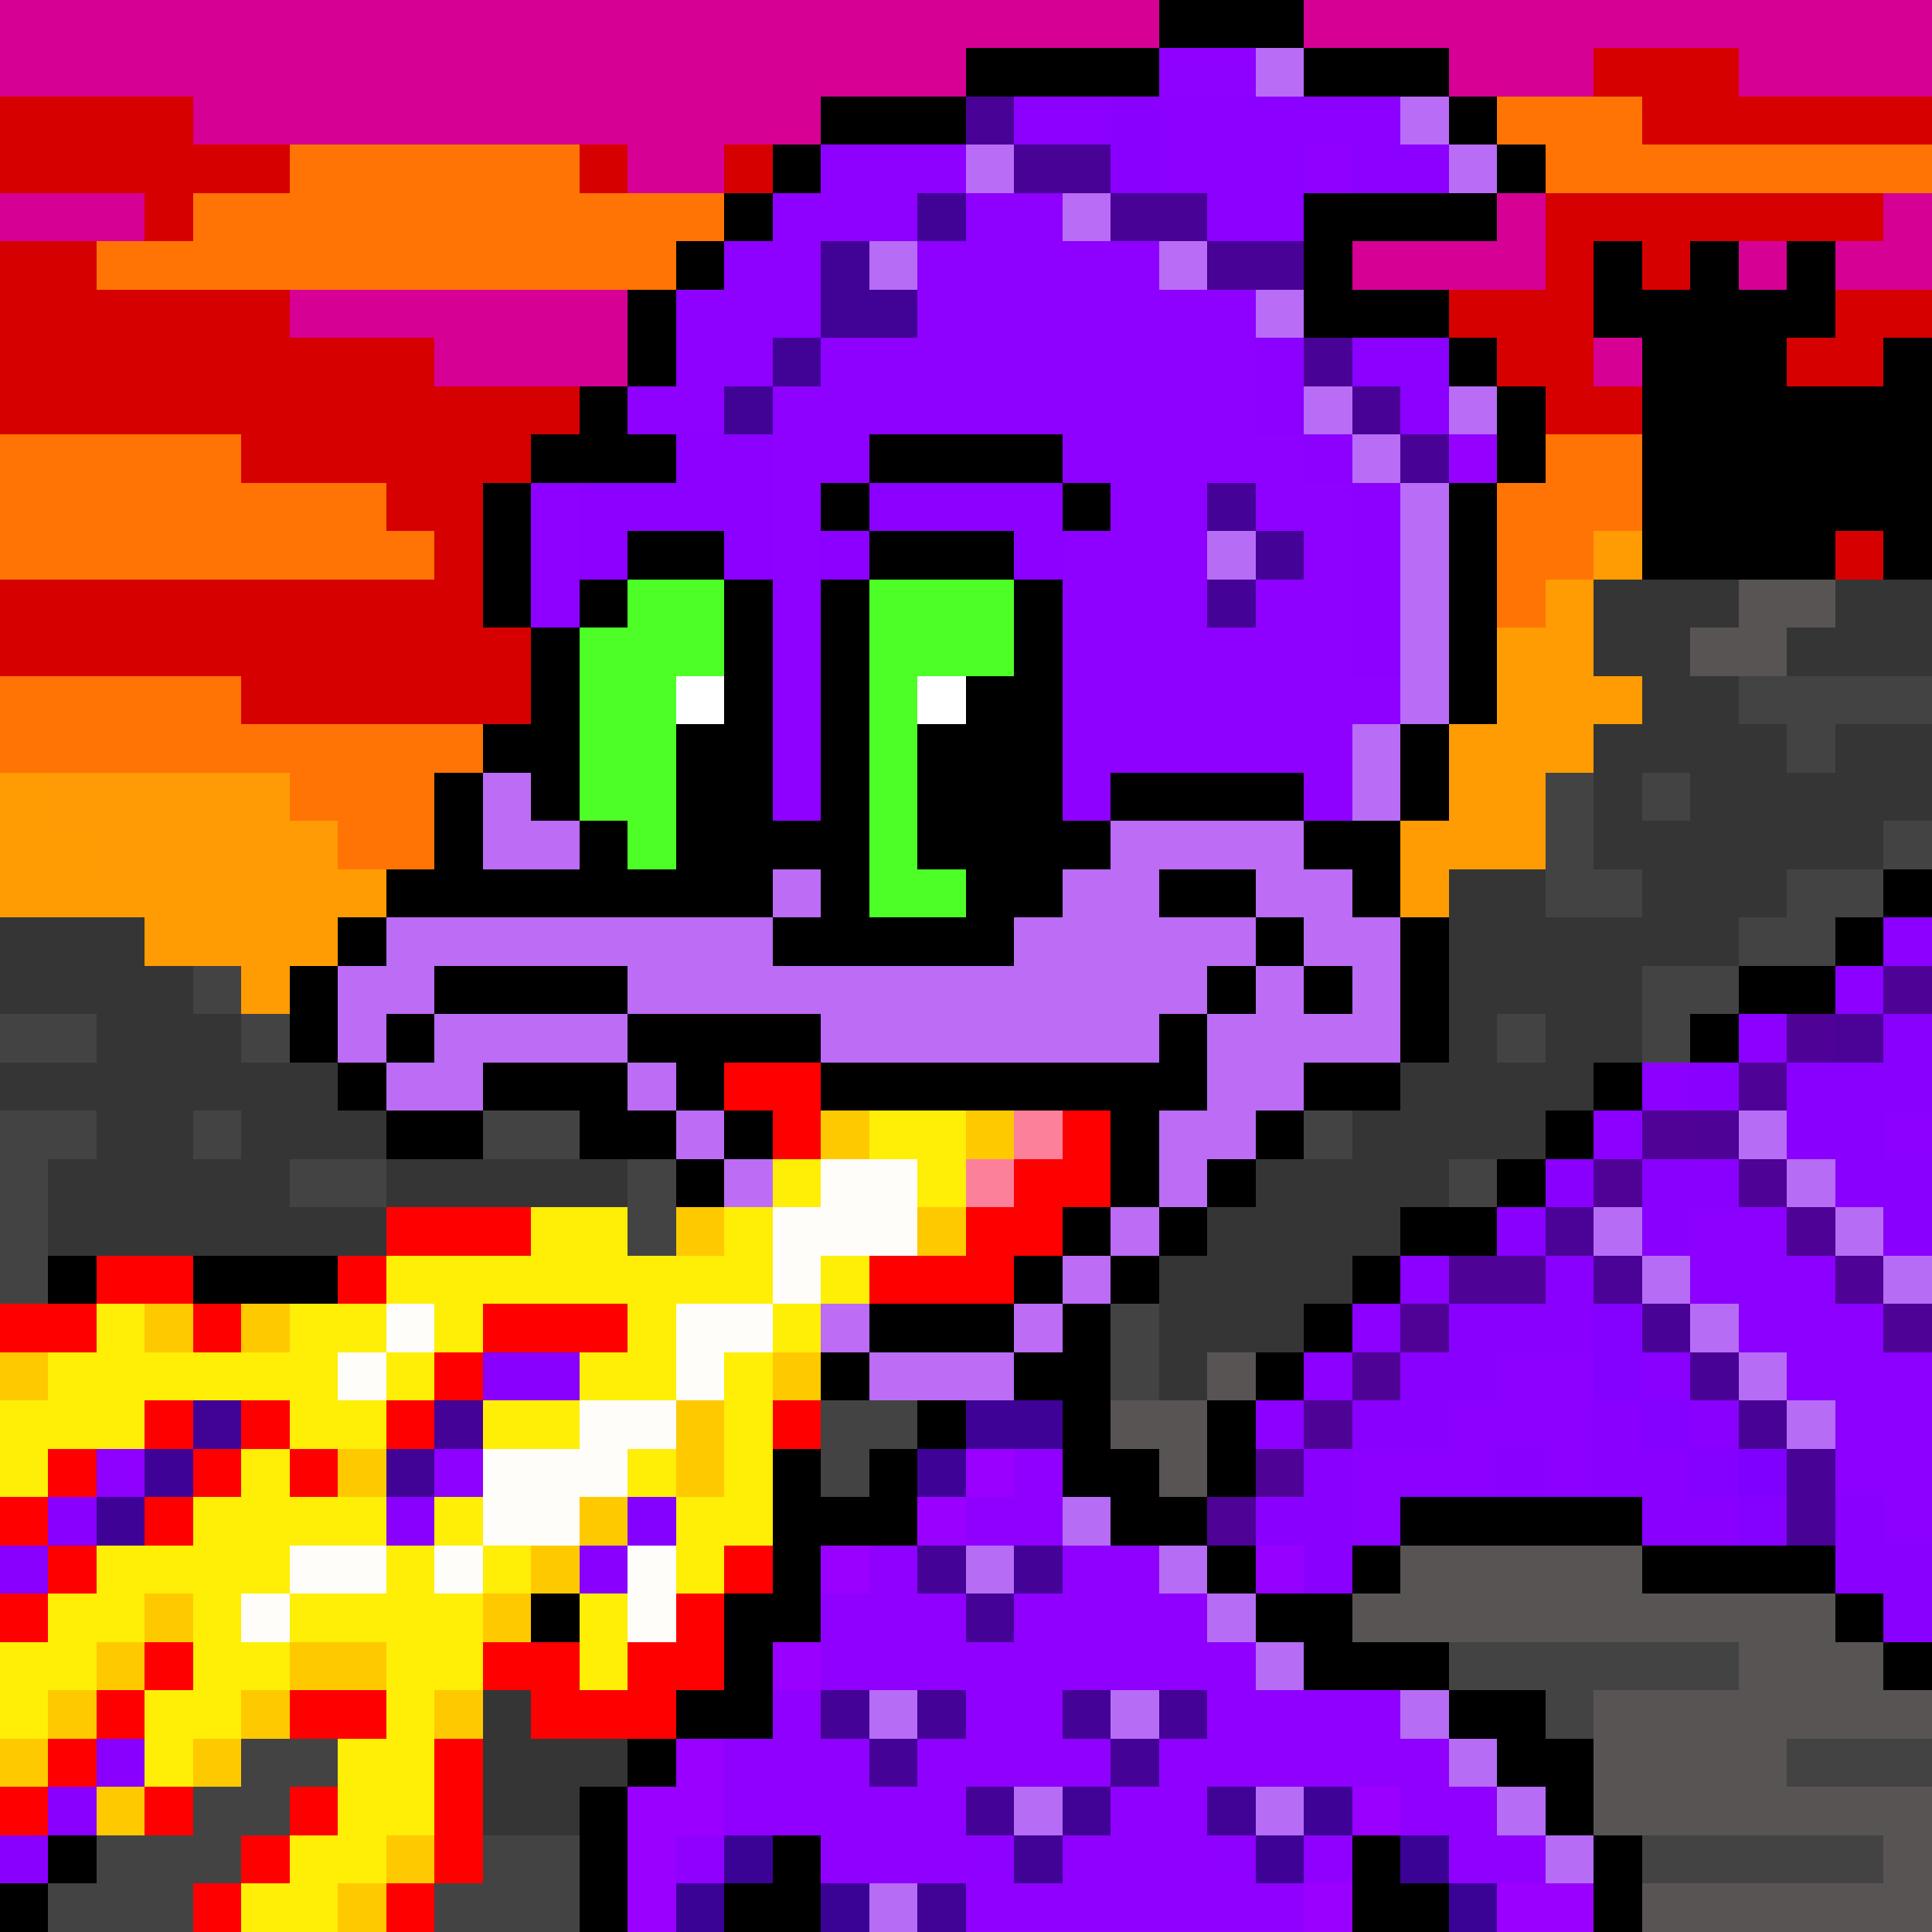 <svg xmlns="http://www.w3.org/2000/svg" viewBox="0 -0.5 40 40" shape-rendering="crispEdges">
<rect x="0" y="-0.5" width="40" height="40" fill="#808080" stroke="none"/>
<path stroke="#d60095" d="M0 0h24M27 0h13M0 1h20M30 1h3M36 1h4M4 2h13M13 3h2M0 4h3M31 4h1M39 4h1M28 5h4M36 5h1M38 5h2M6 6h7M9 7h4M33 7h1" />
<path stroke="#000000" d="M24 0h3M20 1h4M27 1h3M17 2h3M30 2h1M16 3h1M31 3h1M15 4h1M27 4h4M14 5h1M27 5h1M33 5h1M35 5h1M37 5h1M13 6h1M27 6h3M33 6h5M13 7h1M30 7h1M34 7h3M39 7h1M12 8h1M31 8h1M34 8h6M11 9h3M18 9h4M31 9h1M34 9h6M10 10h1M17 10h1M22 10h1M30 10h1M34 10h6M10 11h1M13 11h2M18 11h3M30 11h1M34 11h4M39 11h1M10 12h1M12 12h1M15 12h1M17 12h1M21 12h1M30 12h1M11 13h1M15 13h1M17 13h1M21 13h1M30 13h1M11 14h1M15 14h1M17 14h1M20 14h2M30 14h1M10 15h2M14 15h2M17 15h1M19 15h3M29 15h1M9 16h1M11 16h1M14 16h2M17 16h1M19 16h3M23 16h4M29 16h1M9 17h1M12 17h1M14 17h4M19 17h4M27 17h2M8 18h8M17 18h1M20 18h2M24 18h2M28 18h1M39 18h1M7 19h1M16 19h5M26 19h1M29 19h1M38 19h1M6 20h1M9 20h4M25 20h1M27 20h1M29 20h1M36 20h2M6 21h1M8 21h1M13 21h4M24 21h1M29 21h1M35 21h1M7 22h1M10 22h3M14 22h1M17 22h8M27 22h2M33 22h1M8 23h2M12 23h2M15 23h1M23 23h1M26 23h1M32 23h1M14 24h1M23 24h1M25 24h1M31 24h1M22 25h1M24 25h1M29 25h2M1 26h1M4 26h3M21 26h1M23 26h1M28 26h1M18 27h3M22 27h1M27 27h1M17 28h1M21 28h2M26 28h1M19 29h1M22 29h1M25 29h1M16 30h1M18 30h1M22 30h2M25 30h1M16 31h3M23 31h2M29 31h5M16 32h1M25 32h1M28 32h1M34 32h4M11 33h1M15 33h2M26 33h2M38 33h1M15 34h1M27 34h3M39 34h1M14 35h2M30 35h2M13 36h1M31 36h2M12 37h1M32 37h1M1 38h1M12 38h1M16 38h1M28 38h1M33 38h1M0 39h1M12 39h1M15 39h2M28 39h2M33 39h1" />
<path stroke="#8e00ff" d="M24 1h2M17 3h3M16 4h3M20 4h2M15 5h2M19 5h5M14 6h3M19 6h7M14 7h2M17 7h9M13 8h2M16 8h10M16 9h2M22 9h5M11 10h1M16 10h1M23 10h2M26 10h2M11 11h1M16 11h1M22 11h3M27 11h1M11 12h1M16 12h1M22 12h3M26 12h2M16 13h1M22 13h6M16 14h1M22 14h7M16 15h1M22 15h6M16 16h1M22 16h1M27 16h1M2 30h1M9 30h1M20 38h1M25 38h1" />
<path stroke="#b96cf5" d="M26 1h1M29 2h1M20 3h1M30 3h1M22 4h1M24 5h1M26 6h1M27 8h1M30 8h1M28 9h1M29 10h1M29 11h1M29 12h1M29 13h1M29 14h1M28 15h1M28 16h1" />
<path stroke="#d60000" d="M33 1h3M0 2h4M34 2h6M0 3h6M12 3h1M15 3h1M3 4h1M32 4h7M0 5h2M32 5h1M34 5h1M0 6h6M30 6h3M38 6h2M0 7h9M31 7h2M37 7h2M0 8h12M32 8h2M5 9h6M8 10h2M9 11h1M38 11h1M0 12h10M0 13h11M5 14h6" />
<path stroke="#480296" d="M20 2h1M23 4h1M28 8h1M36 29h1M37 30h1" />
<path stroke="#8b00ff" d="M21 2h2M24 2h5M24 3h3M28 3h2M25 4h2M26 7h1M28 7h2M26 8h1M29 8h1M14 9h2M27 9h1M12 10h4M18 10h4M28 10h1M12 11h1M15 11h1M17 11h1M21 11h1M28 11h1M28 12h1M28 13h1M39 19h1M38 20h1M36 21h1M34 22h1M33 23h1M39 23h1M35 25h2M29 26h1M35 26h3M28 27h1M36 27h3M27 28h1M31 28h2M37 28h3M26 29h1M30 29h3M38 29h2M28 30h3M32 30h1M38 30h2M28 31h1M39 31h1" />
<path stroke="#8900ff" d="M23 2h1M23 3h1M39 21h1M35 22h1M37 22h3M37 23h2M32 24h1M34 24h2M38 24h2M31 25h1M34 25h1M39 25h1M32 26h1M30 27h3M10 28h2M29 28h2M34 28h1M28 29h2M33 29h1M35 29h1M27 30h1M31 30h1M33 30h2M1 31h1M8 31h1M26 31h2M34 31h2M38 31h1M0 32h1M12 32h1M27 32h1M38 32h2M39 33h1M2 36h1M1 37h1M0 38h1" />
<path stroke="#ff7404" d="M31 2h3M6 3h6M32 3h8M4 4h11M2 5h12M0 9h5M32 9h2M0 10h8M31 10h3M0 11h9M31 11h2M31 12h1M0 14h5M0 15h10M6 16h3M7 17h2" />
<path stroke="#490296" d="M21 3h2M24 4h1M25 5h2M27 7h1M29 9h1M34 27h1M35 28h1M37 31h1" />
<path stroke="#9000ff" d="M27 3h1M21 30h1M20 31h2M18 32h1M22 32h2M17 33h3M21 33h4M17 34h9M16 35h1M20 35h2M25 35h4M15 36h3M19 36h4M24 36h6M15 37h5M23 37h2M29 37h2M14 38h1M17 38h3M22 38h3M27 38h1M30 38h2M20 39h7" />
<path stroke="#410296" d="M19 4h1M17 5h1M17 6h2M16 7h1M15 8h1M4 29h1M8 30h1M22 37h1M25 37h1M21 38h1M19 39h1" />
<path stroke="#b66cf5" d="M18 5h1M25 11h1M36 23h1M37 24h1M33 25h1M38 25h1M34 26h1M39 26h1M35 27h1M36 28h1M37 29h1M22 31h1M20 32h1M24 32h1M25 33h1M26 34h1M18 35h1M23 35h1M29 35h1M30 36h1M21 37h1M26 37h1M31 37h1M32 38h1M18 39h1" />
<path stroke="#9500ff" d="M30 9h1M26 32h1" />
<path stroke="#440296" d="M25 10h1M26 11h1M25 12h1M9 29h1M19 32h1M21 32h1M20 33h1M17 35h1M19 35h1M22 35h1M24 35h1M18 36h1M23 36h1M20 37h1" />
<path stroke="#ff9c04" d="M33 11h1M32 12h1M31 13h2M31 14h3M30 15h3M0 16h1M30 16h2M0 17h2M29 17h3M0 18h8M29 18h1M3 19h4M5 20h1" />
<path stroke="#4dff27" d="M13 12h2M18 12h3M12 13h3M18 13h3M12 14h2M18 14h1M12 15h2M18 15h1M12 16h2M18 16h1M13 17h1M18 17h1M18 18h2" />
<path stroke="#363535" d="M33 12h3M38 12h2M33 13h2M37 13h3M34 14h2M33 15h4M38 15h2M33 16h1M35 16h5M33 17h6M30 18h2M34 18h3M0 19h3M30 19h6M0 20h4M30 20h4M2 21h3M30 21h1M32 21h2M0 22h7M29 22h4M2 23h2M5 23h3M28 23h4M1 24h5M8 24h5M26 24h4M1 25h7M25 25h4M24 26h4M24 27h3M24 28h1M10 35h1M10 36h3M10 37h2" />
<path stroke="#585454" d="M36 12h2M35 13h2M25 28h1M23 29h2M24 30h1M29 32h5M28 33h10M36 34h3M33 35h7M33 36h4M33 37h7M39 38h1M34 39h6" />
<path stroke="#ffffff" d="M14 14h1M19 14h1" />
<path stroke="#434343" d="M36 14h4M37 15h1M32 16h1M34 16h1M32 17h1M39 17h1M32 18h2M37 18h2M36 19h2M4 20h1M34 20h2M0 21h2M5 21h1M31 21h1M34 21h1M0 23h2M4 23h1M10 23h2M27 23h1M0 24h1M6 24h2M13 24h1M30 24h1M0 25h1M13 25h1M0 26h1M23 27h1M23 28h1M17 29h2M17 30h1M30 34h6M32 35h1M5 36h2M37 36h3M4 37h2M2 38h3M10 38h2M34 38h5M1 39h3M9 39h3" />
<path stroke="#ff9b04" d="M1 16h5M2 17h5" />
<path stroke="#bc6cf5" d="M10 16h1M10 17h2M23 17h4M16 18h1M22 18h2M26 18h2M8 19h8M21 19h5M27 19h2M7 20h2M13 20h12M26 20h1M28 20h1M7 21h1M9 21h4M17 21h7M25 21h4M8 22h2M13 22h1M25 22h2M14 23h1M24 23h2M15 24h1M24 24h1M23 25h1M22 26h1M17 27h1M21 27h1M18 28h3" />
<path stroke="#4e0296" d="M39 20h1M37 21h1M36 22h1M35 23h1M36 24h1M37 25h1M30 26h2M38 26h1M39 27h1M28 28h1M27 29h1M26 30h1M25 31h1" />
<path stroke="#4b0296" d="M38 21h1M32 25h1M33 26h1" />
<path stroke="#ff0000" d="M15 22h2M16 23h1M22 23h1M21 24h2M8 25h3M20 25h2M2 26h2M7 26h1M18 26h3M0 27h2M4 27h1M10 27h3M9 28h1M3 29h1M5 29h1M8 29h1M16 29h1M1 30h1M4 30h1M6 30h1M0 31h1M3 31h1M1 32h1M15 32h1M0 33h1M14 33h1M3 34h1M10 34h2M13 34h2M2 35h1M6 35h2M11 35h3M1 36h1M9 36h1M0 37h1M3 37h1M6 37h1M9 37h1M5 38h1M9 38h1M4 39h1M8 39h1" />
<path stroke="#ffc900" d="M17 23h1M20 23h1M14 25h1M19 25h1M3 27h1M5 27h1M0 28h1M16 28h1M14 29h1M7 30h1M14 30h1M12 31h1M11 32h1M3 33h1M10 33h1M2 34h1M6 34h2M1 35h1M5 35h1M9 35h1M0 36h1M4 36h1M2 37h1M8 38h1M7 39h1" />
<path stroke="#ffee06" d="M18 23h2M16 24h1M19 24h1M11 25h2M15 25h1M8 26h8M17 26h1M2 27h1M6 27h2M9 27h1M13 27h1M16 27h1M1 28h6M8 28h1M12 28h2M15 28h1M0 29h3M6 29h2M10 29h2M15 29h1M0 30h1M5 30h1M13 30h1M15 30h1M4 31h4M9 31h1M14 31h2M2 32h4M8 32h1M10 32h1M14 32h1M1 33h2M4 33h1M6 33h4M12 33h1M0 34h2M4 34h2M8 34h2M12 34h1M0 35h1M3 35h2M8 35h1M3 36h1M7 36h2M7 37h2M6 38h2M5 39h2" />
<path stroke="#fc809a" d="M21 23h1M20 24h1" />
<path stroke="#510296" d="M34 23h1M33 24h1M29 27h1" />
<path stroke="#fefdf9" d="M17 24h2M16 25h3M16 26h1M8 27h1M14 27h2M7 28h1M14 28h1M12 29h2M10 30h3M10 31h2M6 32h2M9 32h1M13 32h1M5 33h1M13 33h1" />
<path stroke="#8400ff" d="M33 27h1M33 28h1M34 29h1M35 30h1M13 31h1M36 31h1" />
<path stroke="#3f0296" d="M20 29h2M3 30h1M19 30h1M2 31h1M27 37h1M26 38h1" />
<path stroke="#9a00ff" d="M20 30h1M19 31h1M17 32h1M16 34h1M14 36h1M13 37h2M28 37h1M13 38h1M13 39h1M27 39h1M31 39h2" />
<path stroke="#7f00ff" d="M36 30h1" />
<path stroke="#3b0296" d="M15 38h1M29 38h1M14 39h1M17 39h1M30 39h1" />
</svg>